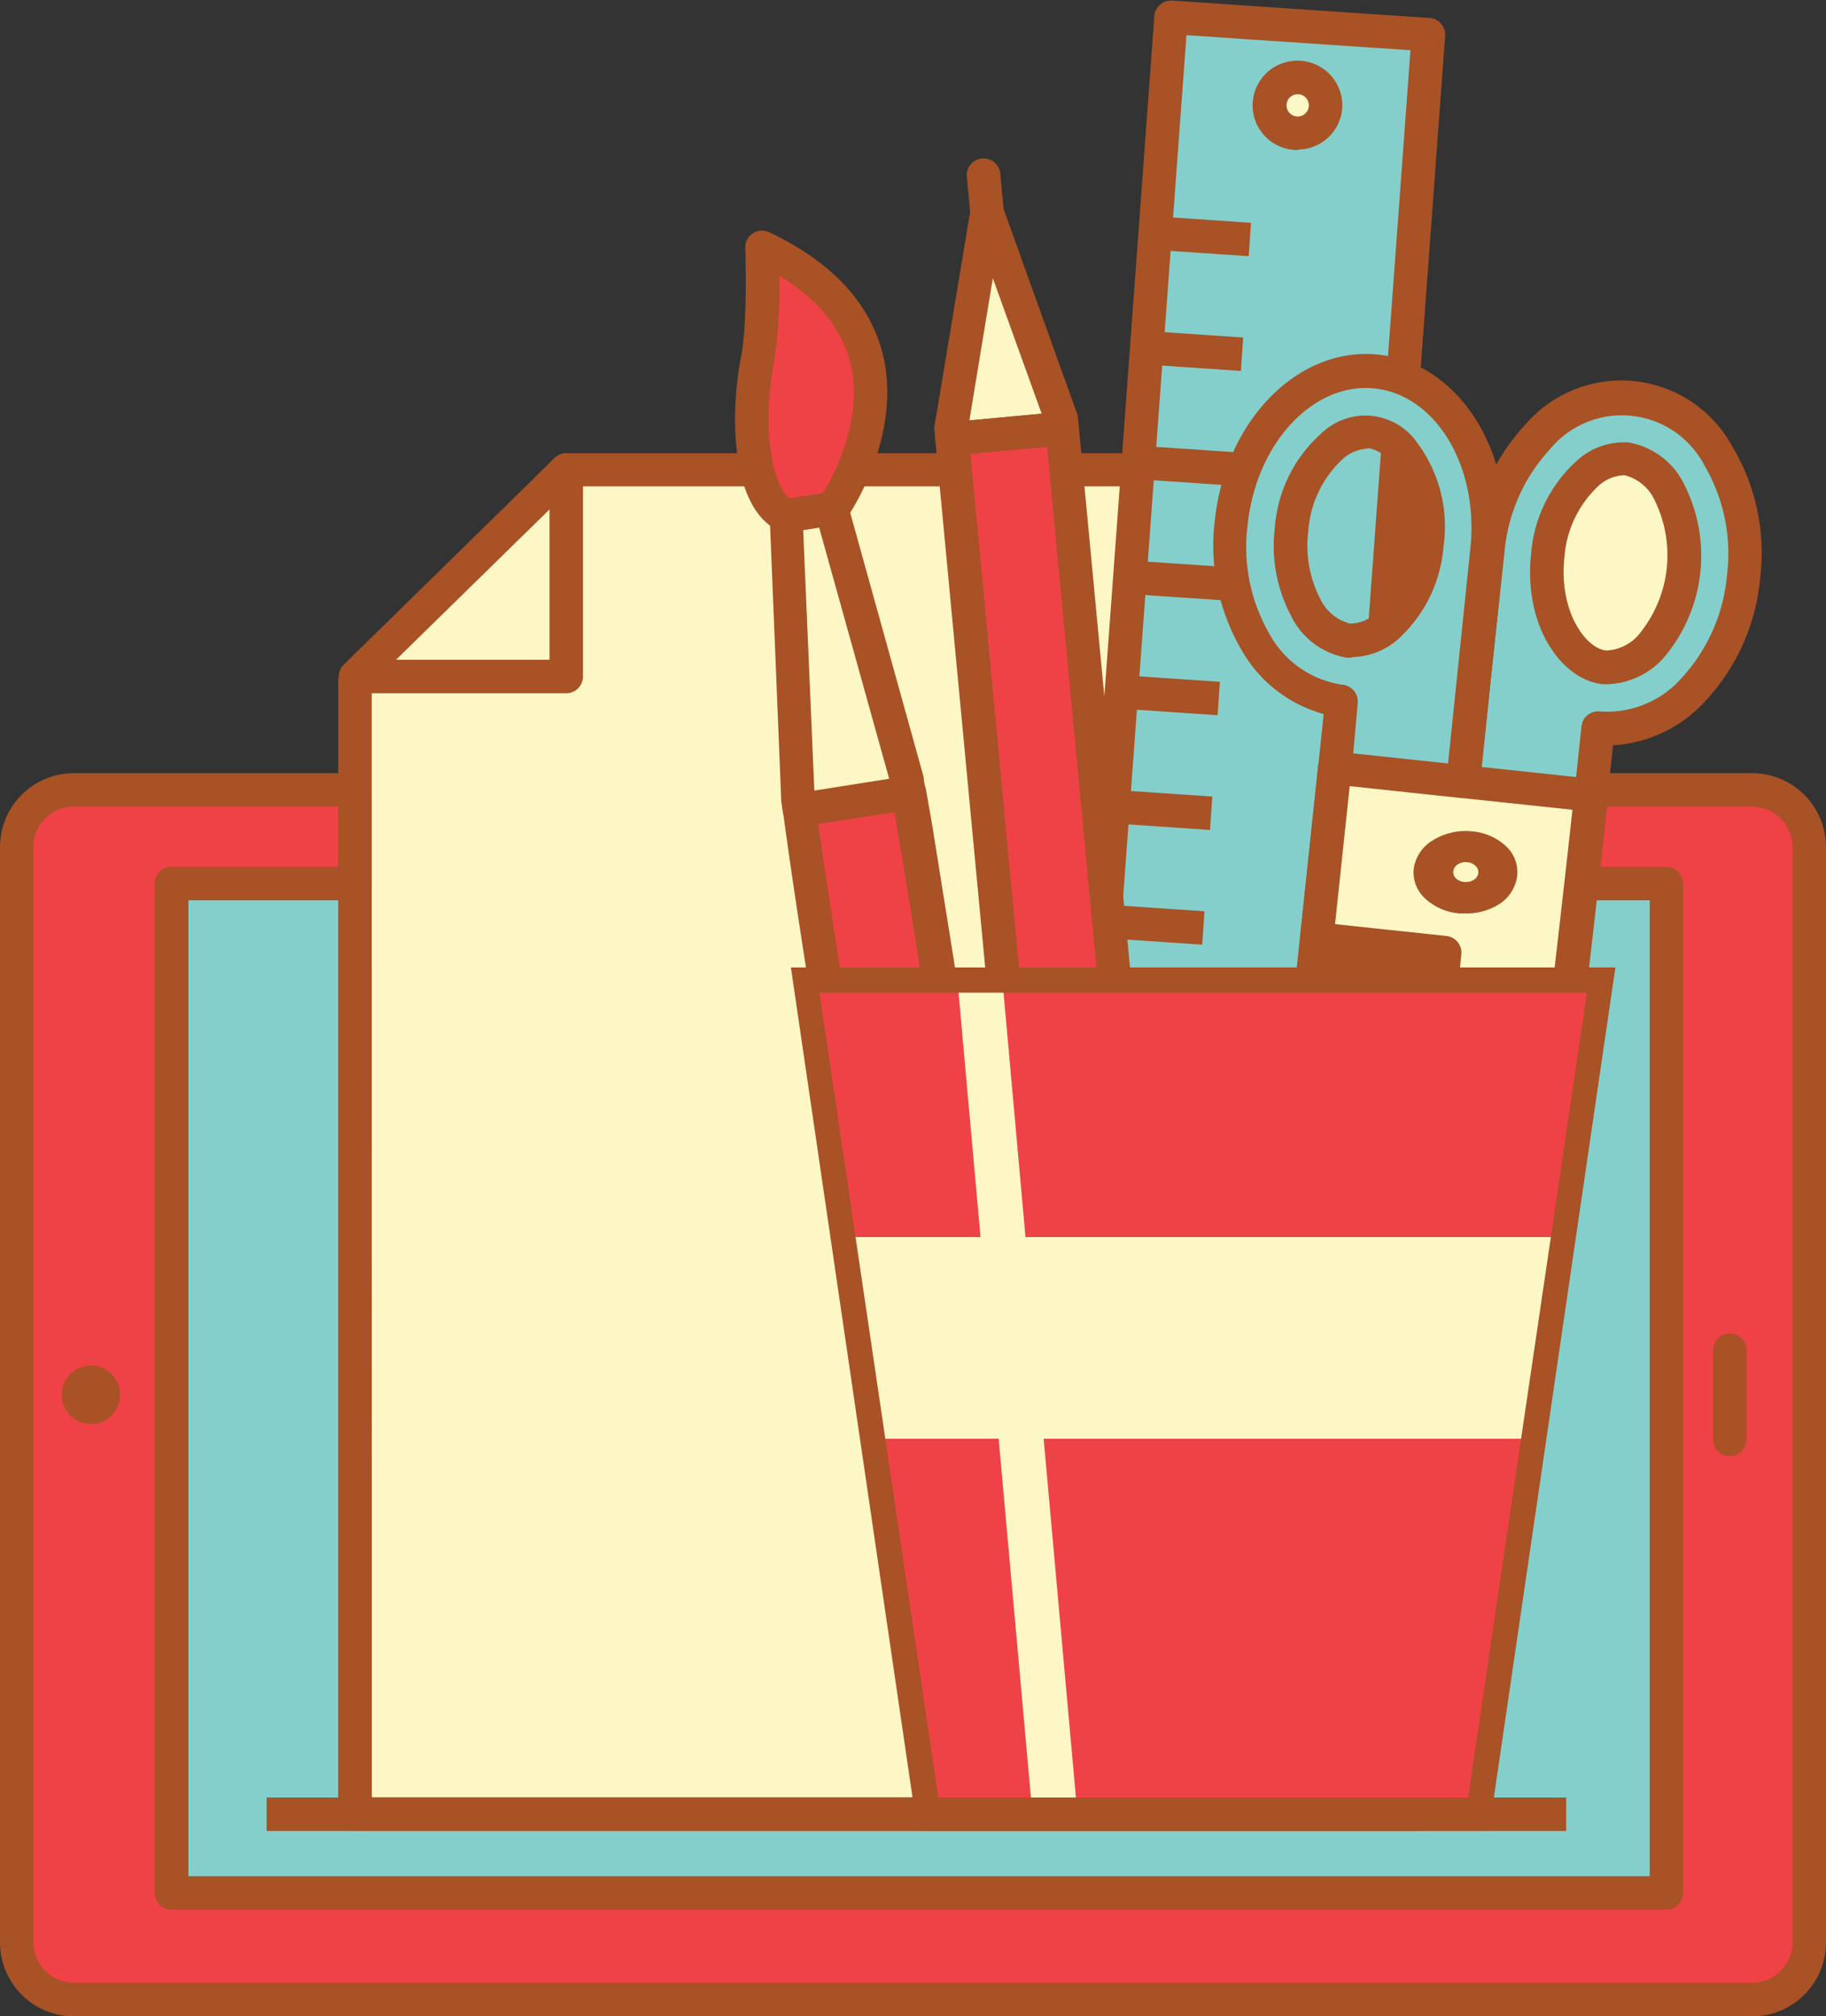 <svg xmlns="http://www.w3.org/2000/svg" viewBox="-0 -0.051 163.69 180.681"><rect x="-0" y="-0.051" width="163.69" height="180.681" fill="#333333" stroke="none"/><title>Depositphotos_88018654_10</title><g data-name="Layer 2"><g data-name="Layer 1"><g data-name="Layer 2"><g data-name="Layer 1-2"><rect x="1.5" y="70.72" width="160.69" height="108.41" rx="5.12" ry="5.12" fill="#ef4247"/><path d="M157.07 180.63H6.62A6.63 6.63 0 0 1 0 174V75.85a6.63 6.63 0 0 1 6.62-6.62h150.45a6.63 6.63 0 0 1 6.62 6.63V174a6.63 6.63 0 0 1-6.62 6.63zM6.62 72.22A3.63 3.63 0 0 0 3 75.85V174a3.63 3.63 0 0 0 3.62 3.62h150.45a3.63 3.63 0 0 0 3.62-3.62V75.85a3.63 3.63 0 0 0-3.62-3.62z" fill="#a85225"/><path fill="#84cfcc" d="M15.39 79.11h133.98v90.45H15.39z"/><path d="M149.37 171.07h-134a1.5 1.5 0 0 1-1.5-1.5V79.12a1.5 1.5 0 0 1 1.5-1.5h134a1.5 1.5 0 0 1 1.5 1.5v90.45a1.5 1.5 0 0 1-1.5 1.5zm-132.48-3h131V80.62h-131z" fill="#a85225"/><path fill="#fdf7c6" d="M31.82 60.97l18.94-18.94h76.57V162.5H31.82V60.97z"/><path d="M127.33 164H31.82a1.5 1.5 0 0 1-1.5-1.5V61a1.5 1.5 0 0 1 .44-1.06L49.7 41a1.5 1.5 0 0 1 1.06-.44h76.57a1.5 1.5 0 0 1 1.5 1.5V162.5a1.5 1.5 0 0 1-1.5 1.5zm-94-3h92.51V43.53H51.38L33.32 61.59z" fill="#a85225"/><path fill="#fdf7c6" d="M50.76 42.03v18.54H31.82l18.94-18.54z"/><path d="M50.76 62.07H31.82a1.5 1.5 0 0 1-1-2.57L49.71 41a1.5 1.5 0 0 1 2.55 1v18.57a1.5 1.5 0 0 1-1.5 1.5zm-15.26-3h13.76V45.6z" fill="#a85225"/><path d="M71.66 72.52c.89 6.56 2.44 16.28 4 26.14l2 12.37c.3 1.9.6 3.75.88 5.54 5.49 34.84 8.08 44.28 13.91 43.36s1.49-10.09-4-44.92c-.27-1.7-.55-3.47-.83-5.28l-2-12.65C84.36 88.91 83.1 80.86 82 74.63c-.22-1.31-.43-2.53-.64-3.66z" fill="#ef4247"/><path d="M91.73 161.5c-4.24 0-6.31-4.7-7.77-9.38-2.2-7-4.34-19.2-6.88-35.3L74.2 98.9c-1.54-9.58-3.12-19.5-4-26.18A1.5 1.5 0 0 1 71.43 71l9.82-1.55A1.5 1.5 0 0 1 83 70.66c.2 1.13.42 2.36.64 3.67 1 6.33 2.36 14.55 3.54 22.48l2 12.65q.42 2.71.82 5.27c1.66 10.5 3.18 18.53 4.4 25 2.31 12.19 3.27 17.23 1.39 19.9a4.38 4.38 0 0 1-3 1.76 6.22 6.22 0 0 1-1.06.11zM73.35 73.77c.93 6.59 2.39 15.76 3.82 24.65L80 116.34c2.52 16 4.63 28 6.78 34.88 2.41 7.71 4.44 7.39 5.42 7.24a1.4 1.4 0 0 0 1.06-.53c1.15-1.63 0-7.65-1.89-17.61-1.23-6.47-2.76-14.52-4.42-25.07q-.4-2.56-.83-5.28l-2-12.65c-1.22-7.93-2.5-16.13-3.57-22.43q-.19-1.14-.38-2.2z" fill="#a85225"/><path fill="#fdf7c6" d="M81.33 70.02l.15.95-9.82 1.55-.15-.96-1.05-25.4 4.06-.64 6.81 24.5z"/><path d="M71.66 74a1.5 1.5 0 0 1-1.48-1.27l-.15-1a1.45 1.45 0 0 1 0-.17L69 46.23a1.5 1.5 0 0 1 1.27-1.54l4-.69A1.5 1.5 0 0 1 76 45.12l6.81 24.49v.17l.15 1a1.5 1.5 0 0 1-1.25 1.71L71.9 74zM72 47.44l1 23.35 6.71-1.06-6.28-22.52z" fill="#a85225"/><path d="M74.63 45.51s10.84-15.23-6.32-23.38c0 0 .24 6.77-.4 10-1.13 5.74-.48 12.62 2.54 14z" fill="#ef4247"/><path d="M70.46 47.66a1.5 1.5 0 0 1-.63-.14c-4.35-2-4.41-10.47-3.39-15.67.6-3 .37-9.61.37-9.67a1.5 1.5 0 0 1 2.19-1.4c5.53 2.63 8.92 6.25 10.1 10.77 1.9 7.45-3 14.53-3.2 14.83a1.5 1.5 0 0 1-1 .61l-4.17.66zm-.6-23a46.84 46.84 0 0 1-.47 7.78c-1.12 5.7-.21 10.86 1.38 12.16l3-.47c1-1.61 3.75-6.75 2.41-11.85-.82-3.01-2.93-5.57-6.32-7.62z" fill="#a85225"/><path fill="#84cfcc" d="M128.05 3.06L104.97 1.5 93.3 160.27l23.08 1.55L128.05 3.06z"/><path d="M116.38 163.32h-.1l-23.08-1.56a1.5 1.5 0 0 1-1.4-1.59L103.48 1.39A1.5 1.5 0 0 1 105.07 0l23.08 1.56a1.5 1.5 0 0 1 1.4 1.59l-11.68 158.78a1.5 1.5 0 0 1-1.49 1.39zm-21.47-4.45l20.09 1.36L126.44 4.45 106.36 3.1z" fill="#a85225"/><path fill="#a85225" d="M103.582 22.342l.202-2.994 8.36.565-.201 2.993z"/><path fill="#a85225" d="M102.881 32.622l.202-2.993 8.361.564-.202 2.993z"/><path fill="#a85225" d="M102.17 42.903l.202-2.994 8.361.564-.202 2.994z"/><path fill="#a85225" d="M101.49 53.193l.203-2.993 8.36.564-.201 2.993z"/><path fill="#a85225" d="M100.79 63.473l.202-2.993 8.361.564-.202 2.994z"/><path fill="#a85225" d="M100.111 73.755l.202-2.994 8.361.565-.202 2.993z"/><path fill="#a85225" d="M99.41 84.035l.203-2.993 8.36.564-.201 2.993z"/><path fill="#a85225" d="M102.882 94.992l.265-2.989 8.347.74-.264 2.988z"/><path fill="#a85225" d="M101.954 105.254l.264-2.988 8.347.737-.264 2.989z"/><path fill="#a85225" d="M101.135 114.636l.264-2.988 8.348.738-.265 2.988z"/><path fill="#a85225" d="M100.22 120.894l.265-2.988 8.347.737-.264 2.989z"/><path fill="#a85225" d="M99.327 131.19l.265-2.989 8.347.74-.264 2.988z"/><path fill="#a85225" d="M98.411 141.446l.265-2.989 8.347.738-.264 2.988z"/><path fill="#a85225" d="M97.502 151.694l.264-2.988 8.347.738-.264 2.988z"/><circle cx="116.33" cy="9.41" r="2.48" transform="rotate(-1.2 116.412 9.337)" fill="#fdf7c6"/><path d="M116.33 13.39a4 4 0 0 1-.08-8h.08a4 4 0 0 1 4 3.9 4 4 0 0 1-3.9 4.06zm0-5a1 1 0 1 0 1 1 1 1 0 0 0-1-1z" fill="#a85225"/><path d="M130.85 72.65l2.33-22 .15-1.44c.86-8.14 6.7-14.2 13-13.53s10.78 7.82 9.91 16-6.7 14.2-13 13.52c-.17 1.6-.39 3.71-.92 8.73z" fill="#84cfcc"/><path d="M142.33 75.37h-.16l-11.47-1.23a1.5 1.5 0 0 1-1.33-1.65L131.85 49a18.57 18.57 0 0 1 4.88-11 11.34 11.34 0 0 1 18.59 2 18.58 18.58 0 0 1 2.47 11.73 18.58 18.58 0 0 1-4.88 11 12.14 12.14 0 0 1-8.31 4l-.78 7.27a1.5 1.5 0 0 1-1.49 1.37zm-9.83-4l8.5.9.77-7.24a1.5 1.5 0 0 1 1.65-1.33 8.9 8.9 0 0 0 7.33-3 15.58 15.58 0 0 0 4.06-9.18 15.56 15.56 0 0 0-2-9.83 8.35 8.35 0 0 0-13.88-1.47 15.58 15.58 0 0 0-4.06 9.19z" fill="#a85225"/><path d="M145.81 41.06c-2.87-.31-6.48 3.19-7.07 8.7s2.21 9.68 5.09 10 6.49-3.19 7.07-8.69-2.21-9.71-5.09-10.01z" fill="#fdf7c6"/><path d="M144.19 61.26h-.52c-3.65-.39-7.1-5.15-6.42-11.63a12.56 12.56 0 0 1 4.22-8.5A6.22 6.22 0 0 1 146 39.6a6.83 6.83 0 0 1 5 3.8 14.12 14.12 0 0 1-1.61 15.19 7.09 7.09 0 0 1-5.2 2.67zm1.27-18.72a3.55 3.55 0 0 0-2.1.89 9.7 9.7 0 0 0-3.12 6.48c-.51 4.79 1.88 8.14 3.75 8.33a4.06 4.06 0 0 0 3.11-1.67 11.13 11.13 0 0 0 1.25-11.75 4.06 4.06 0 0 0-2.69-2.28h-.2z" fill="#a85225"/><path d="M119.65 68.74C117.49 89.14 111 150 110.72 153c-1 9.46 10.34 7 10.34 7l10.07-90z" fill="#a85225"/><path d="M118.09 161.79c-2.11 0-4.81-.4-6.7-2.1s-2.48-3.88-2.16-6.86S116 89 118.16 68.58a1.5 1.5 0 0 1 1.65-1.33l11.48 1.21a1.5 1.5 0 0 1 1.33 1.65l-10.07 90.06a1.5 1.5 0 0 1-1.18 1.3 17 17 0 0 1-3.28.32zm2.9-91.4c-2.3 21.71-8.46 79.83-8.78 82.76-.21 2 .18 3.4 1.18 4.31 1.57 1.42 4.51 1.45 6.3 1.25l9.78-87.42z" fill="#a85225"/><path d="M131.14 70l2.2-20.78-13.68 19.52L118 84.09l11.48 1.21-7.42 73.7s9.62 5.87 10.63-3.59c.32-3 7.76-63.86 9.93-84.25z" fill="#fdf7c6"/><path d="M127.8 162.32a14.11 14.11 0 0 1-6.52-2 1.5 1.5 0 0 1-.71-1.43l7.3-72.23-10-1.06a1.5 1.5 0 0 1-1.33-1.6l1.63-15.35a1.49 1.49 0 0 1 .26-.7l13.68-19.56a1.5 1.5 0 0 1 2.72 1l-2 19.29 10 1.06a1.5 1.5 0 0 1 1.33 1.65c-1.55 14.64-5.9 50.72-8.23 70.1-.93 7.73-1.6 13.32-1.69 14.16-.33 3.06-1.51 5.12-3.52 6.11a6.4 6.4 0 0 1-2.92.56zm-4.15-4.15c1.5.73 4.06 1.64 5.68.83 1-.51 1.65-1.77 1.86-3.73.09-.86.73-6.17 1.7-14.2 2.26-18.74 6.4-53.11 8.07-68.56l-10-1.06a1.5 1.5 0 0 1-1.33-1.65l1.59-15-10.11 14.49-1.43 13.47 10 1.06a1.5 1.5 0 0 1 1.32 1.63z" fill="#a85225"/><path d="M131.4 81.8h-.51a5.1 5.1 0 0 1-3.15-1.35 3.17 3.17 0 0 1-1-2.72 3.56 3.56 0 0 1 1.72-2.49 5.54 5.54 0 0 1 3.44-.8 5.1 5.1 0 0 1 3.1 1.33 3.17 3.17 0 0 1 1 2.72 3.54 3.54 0 0 1-1.66 2.51 5.48 5.48 0 0 1-2.94.8zm0-4.6a1.32 1.32 0 0 0-.71.2.85.85 0 0 0-.41.6.76.76 0 0 0 .24.66 1.22 1.22 0 0 0 .76.32 1.35 1.35 0 0 0 .83-.19.84.84 0 0 0 .41-.59.77.77 0 0 0-.24-.66 1.23 1.23 0 0 0-.76-.33z" fill="#a85225"/><path d="M123.42 33.22c-6.34-.67-12.18 5.39-13 13.53S114 62 120.3 62.71c-.08.73-.3 2.84-.64 6L131.14 70l2.2-20.78c.86-8.22-3.58-15.33-9.92-16zm4.51 15.39c-.58 5.5-4.19 9-7.07 8.7s-5.67-4.48-5.08-10 4.19-9 7.07-8.7 5.67 4.49 5.08 10z" fill="#84cfcc"/><path d="M131.14 71.46H131l-11.5-1.23a1.5 1.5 0 0 1-1.33-1.65l.49-4.65a12.14 12.14 0 0 1-7.29-5.61 18.57 18.57 0 0 1-2.47-11.73c.95-9 7.53-15.64 14.69-14.86 7.15.76 12.2 8.66 11.25 17.61l-2.2 20.78a1.5 1.5 0 0 1-1.5 1.34zm-9.83-4l8.5.9 2-19.29c.77-7.31-3.08-13.73-8.58-14.31S112.61 39.65 111.84 47a15.56 15.56 0 0 0 2 9.83 8.9 8.9 0 0 0 6.54 4.48 1.5 1.5 0 0 1 1.33 1.65zm-.09-8.58h-.51a6.82 6.82 0 0 1-5-3.8 13.35 13.35 0 0 1-1.43-7.83 12.54 12.54 0 0 1 4.21-8.5 5.66 5.66 0 0 1 8.58.91 12.56 12.56 0 0 1 2.34 9.19 12.55 12.55 0 0 1-4.21 8.49 6.46 6.46 0 0 1-4 1.49zm1.28-18.72a3.55 3.55 0 0 0-2.11.9 9.69 9.69 0 0 0-3.11 6.48 10.33 10.33 0 0 0 1.07 6.06 4.06 4.06 0 0 0 2.65 2.22 3.42 3.42 0 0 0 2.3-.89 9.68 9.68 0 0 0 3.12-6.48 9.7 9.7 0 0 0-1.69-7 3.29 3.29 0 0 0-2.06-1.35z" fill="#a85225"/><path d="M115.43 154.07a2.2 2.2 0 0 1-2 2.39l-5.51.51a2.2 2.2 0 0 1-2.39-2l-.77 2.76a2.19 2.19 0 0 1 2-2.39l5.51-.52a2.2 2.2 0 0 1 2.39 2z" fill="#fdf7c6"/><path d="M104.78 159.26h-.13a1.5 1.5 0 0 1-1.36-1.35 3.67 3.67 0 0 1 .53-2.28l.28-1a1.48 1.48 0 0 1 1.58-1.09 1.5 1.5 0 0 1 .87.38h.07l5.51-.51a3.67 3.67 0 0 1 1.86.31 1.5 1.5 0 0 1 2.94.27 3.67 3.67 0 0 1-.53 2.28l-.29 1a1.5 1.5 0 0 1-2.45.71h-.07l-5.51.51a3.68 3.68 0 0 1-1.85-.31 1.5 1.5 0 0 1-1.45 1.08z" fill="#a85225"/><path fill="#fdf7c6" d="M95.14 37.46l.08.89-9.88.92-.08-.88 3.21-19.43 6.67 18.5z"/><path d="M85.34 40.77a1.5 1.5 0 0 1-1.49-1.36l-.08-.88a1.46 1.46 0 0 1 0-.39L87 18.72a1.5 1.5 0 0 1 1.34-1.25 1.52 1.52 0 0 1 1.55 1L96.55 37a1.5 1.5 0 0 1 .08.37l.08.88a1.5 1.5 0 0 1-1.35 1.63l-9.88.92zM89 24.88l-2.1 12.74 6.48-.6z" fill="#a85225"/><path d="M88.55 21.26a1.5 1.5 0 0 1-1.49-1.36l-.38-4a1.51 1.51 0 1 1 3-.28l.38 4a1.5 1.5 0 0 1-1.35 1.63z" fill="#a85225"/><path fill="#ef4247" d="M106.74 160.02l-9.89.92L85.34 39.27l9.88-.92 11.52 121.67z"/><path d="M96.85 162.44a1.5 1.5 0 0 1-1.49-1.36L83.85 39.41a1.5 1.5 0 0 1 1.35-1.63l9.88-.92a1.49 1.49 0 0 1 1.63 1.34l11.52 121.67a1.5 1.5 0 0 1-1.35 1.63l-9.88.92zM87 40.62l11.21 118.69 6.9-.64L93.87 40z" fill="#a85225"/><path fill="#ef4247" d="M132.49 163.53H83.23l-11.05-75.1h71.35l-11.04 75.1z"/><path fill="#fdf7c6" d="M138.34 128.87H77.37l-2.32-18.07h65.61l-2.32 18.07z"/><path fill="#fdf7c6" d="M85.885 88.435l4-.36 6.787 75.41-4 .36z"/><path d="M133.48 164H82.24L70.9 86.64h73.91zm-49.26-2.25h47.28l10.76-72.85h-68.8z" fill="#a85225"/><circle cx="8.15" cy="124.93" r="2.62" fill="#a85225"/><path d="M155.07 130.43a1.5 1.5 0 0 1-1.5-1.5v-8a1.5 1.5 0 1 1 3 0v8a1.5 1.5 0 0 1-1.5 1.5z" fill="#a85225"/><path fill="#a85225" d="M23.9 161.02h116.5v3H23.9z"/></g></g></g></g></svg>